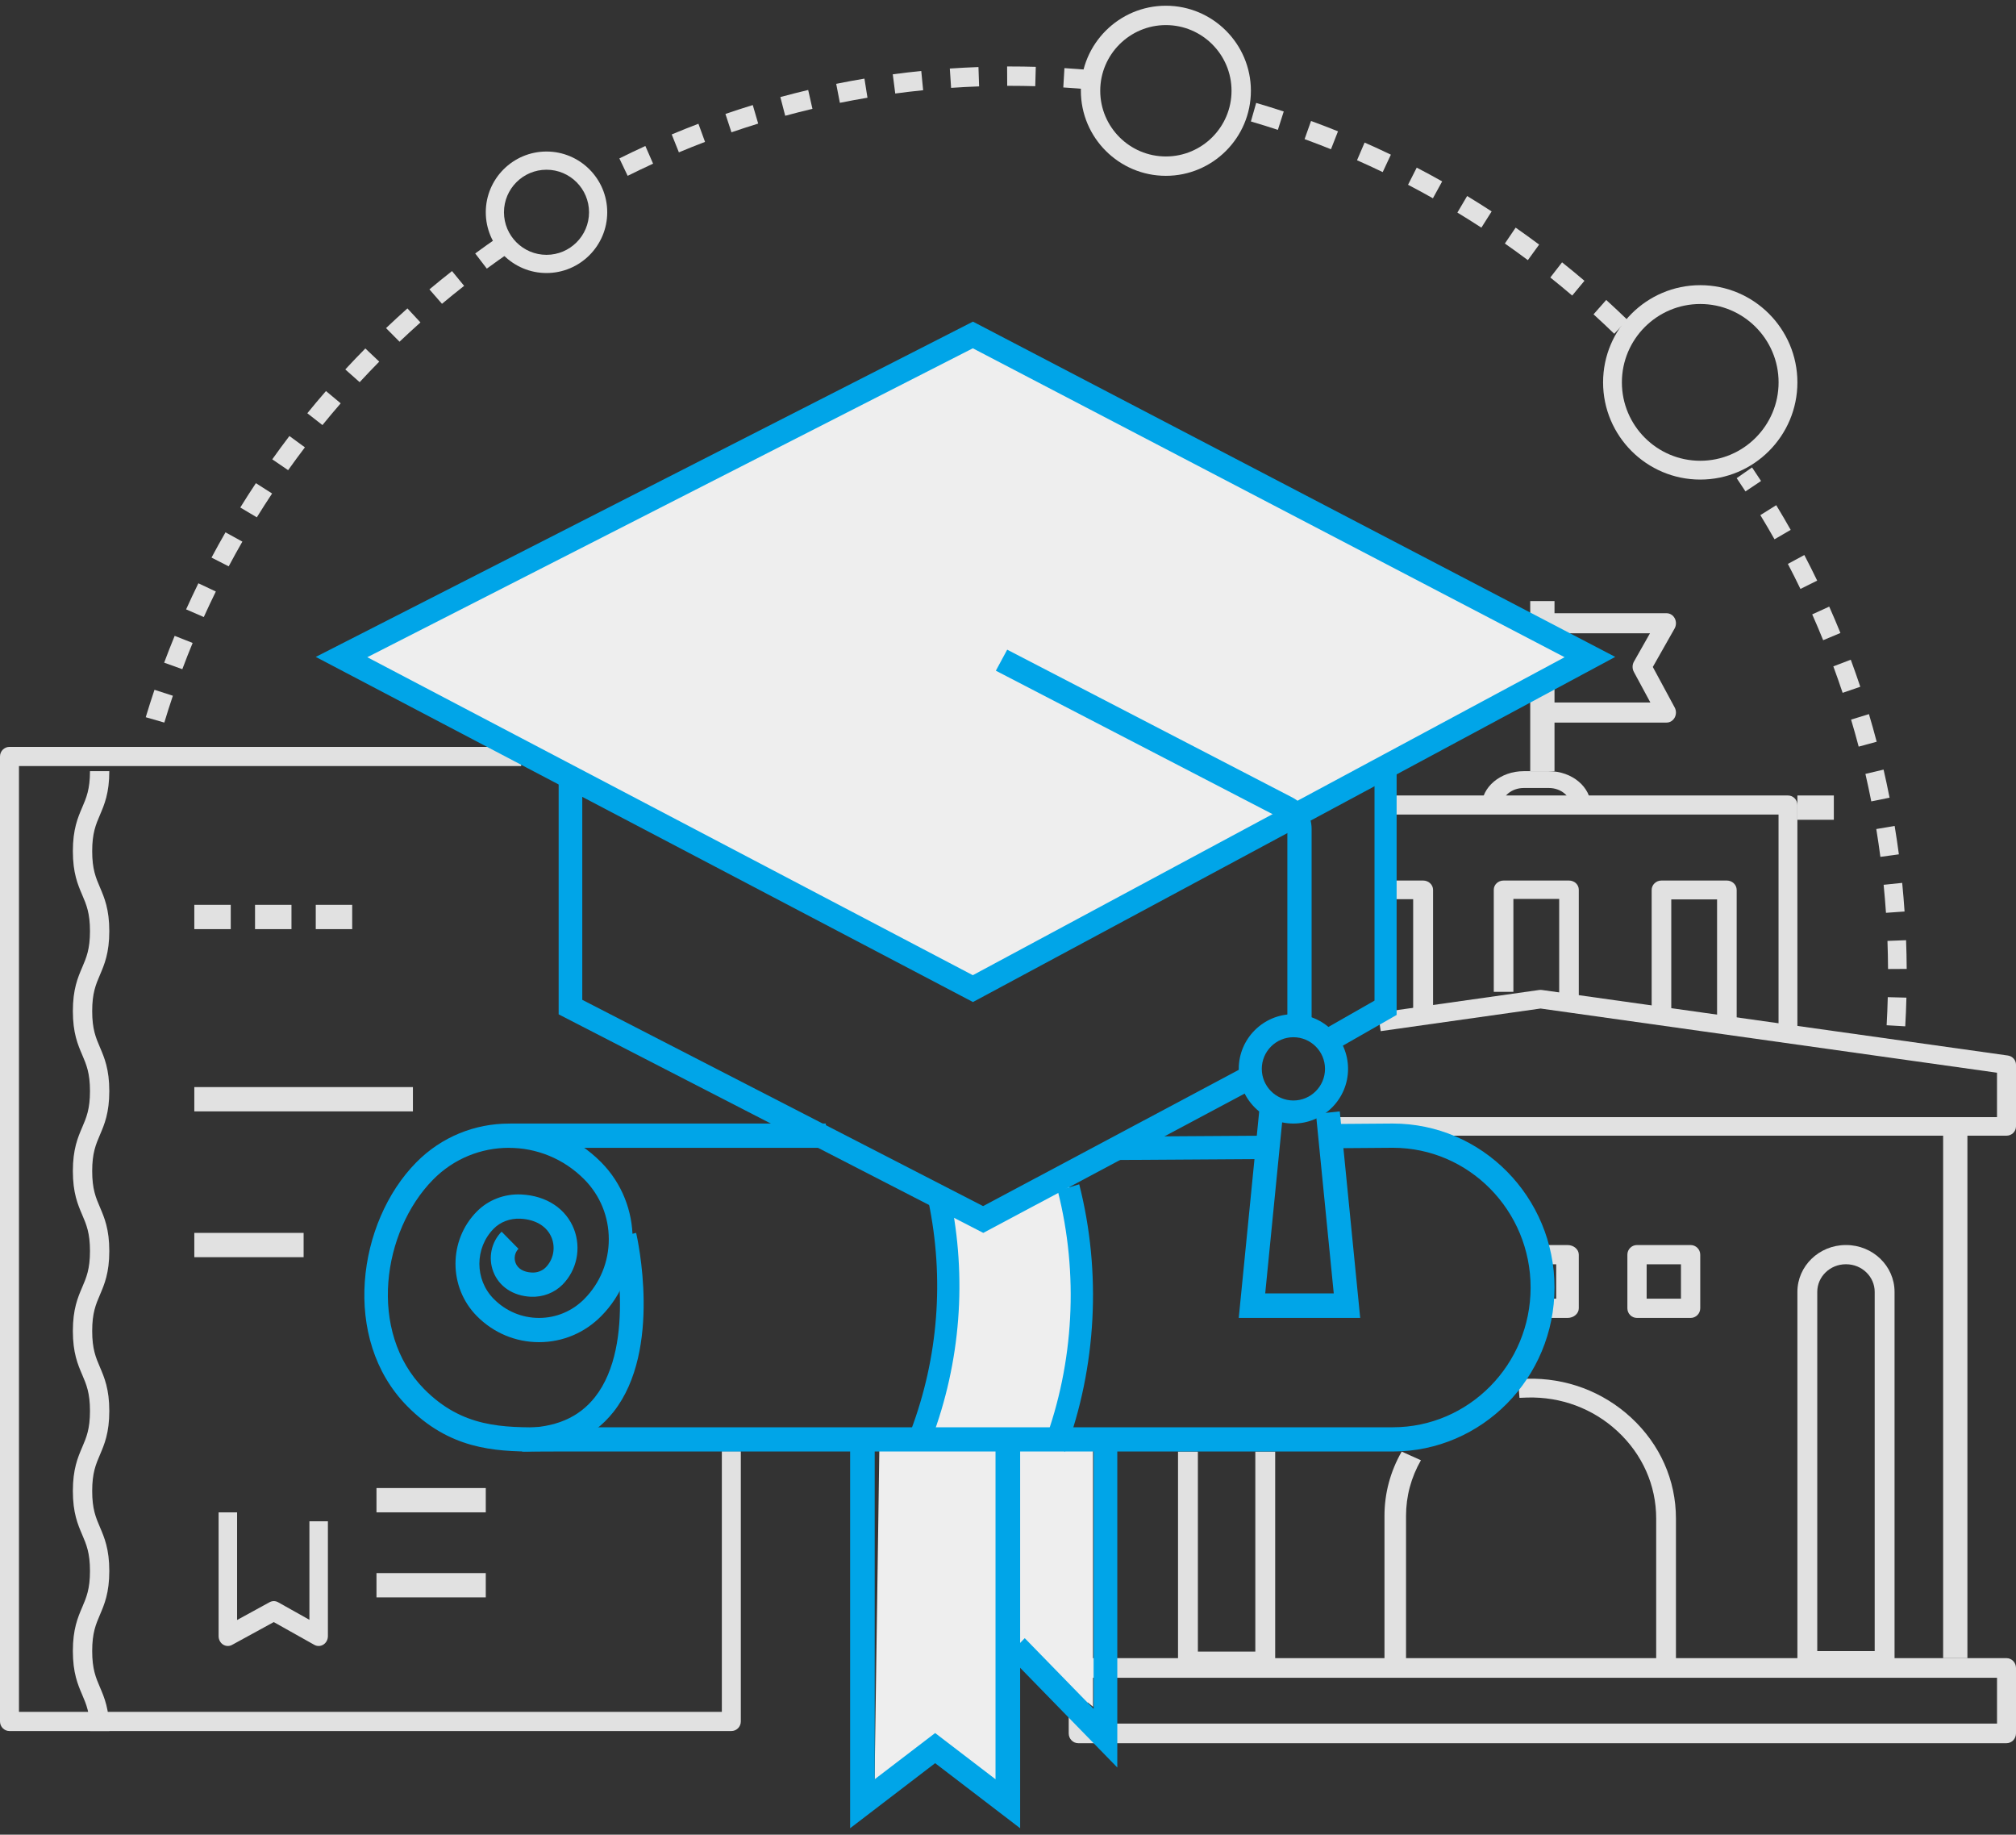 <svg xmlns="http://www.w3.org/2000/svg" width="244" height="222" viewBox="0 0 244 222" fill="none"><rect x="0" y="0" width="244" height="222" fill="#333333" stroke="none"/><g clip-path="url(#clip0_65_40)"><path fill-rule="evenodd" clip-rule="evenodd" d="M58.919 32.504L57.516 30.669C58.454 29.98 59.42 29.293 60.389 28.626L61.735 30.505C60.785 31.158 59.839 31.831 58.919 32.504ZM53.494 36.761L51.974 35.016C52.878 34.261 53.797 33.515 54.708 32.8L56.174 34.59C55.278 35.291 54.378 36.022 53.494 36.761ZM48.356 41.348L46.723 39.702C47.565 38.904 48.434 38.101 49.31 37.318L50.888 39.015C50.031 39.782 49.178 40.566 48.356 41.348ZM43.528 46.245L41.791 44.703C42.582 43.851 43.396 42.997 44.218 42.164L45.901 43.758C45.098 44.574 44.3 45.41 43.528 46.245ZM39.026 51.434L37.195 50.004C37.928 49.103 38.684 48.2 39.452 47.318L41.236 48.804C40.487 49.667 39.743 50.552 39.026 51.434ZM34.872 56.892L32.953 55.58C33.623 54.635 34.322 53.686 35.027 52.759L36.904 54.13C36.214 55.037 35.532 55.967 34.872 56.892ZM31.084 62.599L29.082 61.41C29.691 60.427 30.323 59.436 30.971 58.465L32.933 59.716C32.301 60.666 31.681 61.636 31.084 62.599ZM27.679 68.531L25.6 67.47C26.143 66.451 26.713 65.423 27.291 64.414L29.334 65.538C28.764 66.527 28.21 67.533 27.679 68.531ZM24.665 74.665L22.525 73.737C23.002 72.681 23.502 71.619 24.01 70.58L26.123 71.574C25.623 72.591 25.135 73.631 24.665 74.665ZM22.067 80.974L19.868 80.184C20.272 79.103 20.702 78.011 21.14 76.94L23.316 77.799C22.882 78.847 22.463 79.916 22.067 80.974ZM19.888 87.434L17.639 86.785C17.972 85.679 18.329 84.563 18.697 83.467L20.923 84.187C20.562 85.26 20.213 86.353 19.888 87.434Z" fill="#E1E1E1"></path><path fill-rule="evenodd" clip-rule="evenodd" d="M125.298 10.429C124.306 10.401 123.294 10.386 122.29 10.386L121.903 10.387L121.892 8.044L122.29 8.044C123.313 8.044 124.347 8.058 125.363 8.087L125.298 10.429ZM115.113 10.631L114.958 8.294C116.098 8.215 117.265 8.154 118.425 8.113L118.504 10.454C117.368 10.495 116.227 10.555 115.113 10.631ZM132.081 10.843C130.967 10.739 129.826 10.651 128.693 10.581L128.83 8.243C129.989 8.314 131.152 8.403 132.289 8.51L132.081 10.843ZM108.353 11.316L108.054 8.992C109.195 8.84 110.354 8.703 111.502 8.587L111.73 10.918C110.6 11.032 109.467 11.166 108.353 11.316ZM101.651 12.442L101.207 10.144C102.336 9.916 103.484 9.704 104.625 9.513L104.992 11.825C103.878 12.012 102.753 12.22 101.651 12.442ZM95.035 14.009L94.447 11.744C95.569 11.439 96.702 11.152 97.816 10.889L98.331 13.171C97.24 13.429 96.134 13.711 95.035 14.009ZM88.529 16.009L87.801 13.788C88.896 13.412 90.007 13.05 91.109 12.712L91.765 14.955C90.689 15.287 89.601 15.641 88.529 16.009ZM82.167 18.435L81.299 16.266C82.372 15.818 83.459 15.383 84.531 14.974L85.331 17.169C84.278 17.57 83.213 17.995 82.167 18.435ZM75.968 21.275L74.964 19.168C76.006 18.65 77.063 18.145 78.109 17.665L79.045 19.804C78.022 20.273 76.987 20.768 75.968 21.275Z" fill="#E1E1E1"></path><path fill-rule="evenodd" clip-rule="evenodd" d="M154.664 15.712C153.585 15.357 152.484 15.016 151.398 14.698L152.038 12.454C153.147 12.779 154.268 13.128 155.373 13.491L154.664 15.712ZM161.09 18.06C160.034 17.635 158.96 17.223 157.896 16.834L158.678 14.637C159.764 15.034 160.861 15.456 161.94 15.89L161.09 18.06ZM167.352 20.824C166.331 20.332 165.287 19.85 164.242 19.391L165.161 17.25C166.224 17.719 167.295 18.212 168.34 18.714L167.352 20.824ZM173.428 23.992C172.445 23.436 171.431 22.887 170.417 22.358L171.469 20.282C172.506 20.822 173.542 21.383 174.549 21.95L173.428 23.992ZM179.294 27.547C178.341 26.927 177.365 26.313 176.389 25.722L177.571 23.718C178.566 24.322 179.564 24.95 180.536 25.583L179.294 27.547ZM184.92 31.477C184.012 30.8 183.075 30.123 182.137 29.466L183.441 27.544C184.401 28.215 185.358 28.905 186.284 29.597L184.92 31.477ZM190.286 35.764C189.421 35.026 188.529 34.291 187.637 33.578L189.059 31.743C189.974 32.472 190.885 33.223 191.769 33.976L190.286 35.764ZM195.374 40.388C194.559 39.596 193.713 38.804 192.867 38.034L194.403 36.296C195.268 37.082 196.129 37.891 196.964 38.699L195.374 40.388Z" fill="#E1E1E1"></path><path fill-rule="evenodd" clip-rule="evenodd" d="M211.258 59.463C210.907 58.924 210.552 58.39 210.193 57.858L212.054 56.56C212.42 57.103 212.783 57.65 213.142 58.2L211.258 59.463ZM214.771 65.256C214.218 64.275 213.642 63.291 213.059 62.331L214.98 61.129C215.578 62.109 216.165 63.115 216.73 64.116L214.771 65.256ZM217.911 71.264C217.421 70.247 216.909 69.227 216.389 68.234L218.381 67.16C218.912 68.175 219.435 69.216 219.936 70.255L217.911 71.264ZM220.661 77.466C220.239 76.421 219.794 75.371 219.335 74.342L221.394 73.401C221.861 74.451 222.317 75.525 222.751 76.592L220.661 77.466ZM223.016 83.835C222.661 82.767 222.28 81.689 221.891 80.632L224.003 79.827C224.402 80.908 224.791 82.009 225.154 83.1L223.016 83.835ZM224.959 90.345C224.672 89.254 224.361 88.153 224.04 87.074L226.2 86.409C226.529 87.512 226.847 88.637 227.138 89.752L224.959 90.345ZM226.484 96.97C226.267 95.869 226.028 94.75 225.774 93.645L227.972 93.124C228.233 94.253 228.476 95.395 228.697 96.521L226.484 96.97ZM227.587 103.682C227.437 102.563 227.273 101.431 227.09 100.317L229.313 99.94C229.5 101.078 229.672 102.234 229.825 103.377L227.587 103.682ZM228.263 110.453C228.185 109.328 228.091 108.187 227.979 107.063L230.225 106.831C230.338 107.98 230.435 109.145 230.513 110.295L228.263 110.453ZM228.514 117.255C228.506 116.124 228.484 114.979 228.443 113.852L230.696 113.766C230.741 114.917 230.764 116.087 230.771 117.242L228.514 117.255ZM230.595 124.189L228.342 124.058C228.405 122.929 228.454 121.786 228.48 120.66L230.737 120.717C230.708 121.868 230.663 123.036 230.595 124.189Z" fill="#E1E1E1"></path><path fill-rule="evenodd" clip-rule="evenodd" d="M66.145 20.537C63.305 20.537 60.997 22.847 60.997 25.686C60.997 28.525 63.305 30.835 66.145 30.835C68.984 30.835 71.292 28.525 71.292 25.686C71.292 22.847 68.984 20.537 66.145 20.537ZM66.145 33.037C62.091 33.037 58.795 29.739 58.795 25.686C58.795 21.632 62.091 18.335 66.145 18.335C70.198 18.335 73.494 21.632 73.494 25.686C73.494 29.739 70.198 33.037 66.145 33.037Z" fill="#E1E1E1"></path><path fill-rule="evenodd" clip-rule="evenodd" d="M141.108 3.036C136.728 3.036 133.163 6.602 133.163 10.983C133.163 15.366 136.728 18.932 141.108 18.932C145.493 18.932 149.054 15.366 149.054 10.983C149.054 6.602 145.493 3.036 141.108 3.036ZM141.108 21.275C135.436 21.275 130.819 16.659 130.819 10.983C130.819 5.309 135.436 0.693 141.108 0.693C146.785 0.693 151.398 5.309 151.398 10.983C151.398 16.659 146.785 21.275 141.108 21.275Z" fill="#E1E1E1"></path><path fill-rule="evenodd" clip-rule="evenodd" d="M205.785 36.784C200.555 36.784 196.3 41.039 196.3 46.269C196.3 51.499 200.555 55.754 205.785 55.754C211.012 55.754 215.266 51.499 215.266 46.269C215.266 41.039 211.012 36.784 205.785 36.784ZM205.785 58.03C199.3 58.03 194.024 52.754 194.024 46.269C194.024 39.783 199.3 34.507 205.785 34.507C212.267 34.507 217.542 39.783 217.542 46.269C217.542 52.754 212.267 58.03 205.785 58.03Z" fill="#E1E1E1"></path><path fill-rule="evenodd" clip-rule="evenodd" d="M13.229 209.461H10.891C10.891 207.272 10.453 206.249 9.946 205.064C9.416 203.829 8.819 202.429 8.819 199.776C8.819 197.123 9.416 195.723 9.946 194.487C10.453 193.303 10.891 192.28 10.891 190.091C10.891 187.904 10.453 186.882 9.946 185.698C9.416 184.464 8.819 183.064 8.819 180.412C8.819 177.76 9.416 176.361 9.946 175.125C10.453 173.942 10.891 172.919 10.891 170.731C10.891 168.544 10.453 167.522 9.946 166.338C9.416 165.104 8.819 163.705 8.819 161.053C8.819 158.402 9.416 157.003 9.946 155.769C10.453 154.586 10.891 153.564 10.891 151.377C10.891 149.191 10.453 148.169 9.946 146.986C9.416 145.752 8.819 144.353 8.819 141.702C8.819 139.05 9.416 137.651 9.946 136.416C10.453 135.233 10.891 134.211 10.891 132.024C10.891 129.837 10.453 128.815 9.946 127.632C9.416 126.398 8.819 124.999 8.819 122.347C8.819 119.695 9.416 118.295 9.946 117.061C10.453 115.877 10.891 114.855 10.891 112.668C10.891 110.481 10.453 109.46 9.946 108.276C9.416 107.042 8.819 105.643 8.819 102.991C8.819 100.34 9.416 98.941 9.946 97.707C10.453 96.524 10.891 95.502 10.891 93.315H13.229C13.229 95.967 12.629 97.365 12.102 98.599C11.595 99.782 11.158 100.805 11.158 102.991C11.158 105.178 11.595 106.2 12.102 107.383C12.629 108.618 13.229 110.017 13.229 112.668C13.229 115.32 12.629 116.719 12.102 117.954C11.595 119.137 11.158 120.159 11.158 122.347C11.158 124.534 11.595 125.556 12.102 126.739C12.629 127.974 13.229 129.372 13.229 132.024C13.229 134.676 12.629 136.075 12.102 137.309C11.595 138.493 11.158 139.515 11.158 141.702C11.158 143.888 11.595 144.91 12.102 146.093C12.629 147.327 13.229 148.726 13.229 151.377C13.229 154.029 12.629 155.428 12.102 156.662C11.595 157.845 11.158 158.866 11.158 161.053C11.158 163.24 11.595 164.262 12.102 165.445C12.629 166.68 13.229 168.079 13.229 170.731C13.229 173.384 12.629 174.783 12.102 176.018C11.595 177.202 11.158 178.224 11.158 180.412C11.158 182.599 11.595 183.622 12.102 184.805C12.629 186.04 13.229 187.438 13.229 190.091C13.229 192.744 12.629 194.144 12.102 195.379C11.595 196.564 11.158 197.587 11.158 199.776C11.158 201.965 11.595 202.988 12.102 204.172C12.629 205.407 13.229 206.808 13.229 209.461Z" fill="#E1E1E1"></path><path fill-rule="evenodd" clip-rule="evenodd" d="M88.519 209.461H1.148C0.513 209.461 0 208.941 0 208.301V91.534C0 90.894 0.513 90.375 1.148 90.375H63.08V92.694H2.295V207.141H87.367V175.6H89.663V208.301C89.663 208.941 89.15 209.461 88.519 209.461Z" fill="#E1E1E1"></path><path fill-rule="evenodd" clip-rule="evenodd" d="M23.518 134.481H49.976V131.54H23.518V134.481Z" fill="#E1E1E1"></path><path fill-rule="evenodd" clip-rule="evenodd" d="M23.518 152.123H36.747V149.183H23.518V152.123Z" fill="#E1E1E1"></path><path fill-rule="evenodd" clip-rule="evenodd" d="M45.566 182.997H58.795V180.057H45.566V182.997Z" fill="#E1E1E1"></path><path fill-rule="evenodd" clip-rule="evenodd" d="M45.566 193.289H58.795V190.348H45.566V193.289Z" fill="#E1E1E1"></path><path fill-rule="evenodd" clip-rule="evenodd" d="M38.568 199.169C38.39 199.169 38.212 199.124 38.045 199.032L33.135 196.277L28.085 199.037C27.74 199.228 27.325 199.21 26.991 198.994C26.658 198.778 26.458 198.391 26.458 197.975V182.997H28.696V196.023L32.628 193.871C32.954 193.692 33.339 193.695 33.661 193.876L37.449 196V184.078H39.687V197.975C39.687 198.394 39.483 198.781 39.146 198.997C38.968 199.111 38.768 199.169 38.568 199.169Z" fill="#E1E1E1"></path><path fill-rule="evenodd" clip-rule="evenodd" d="M23.518 112.428H27.928V109.487H23.518V112.428Z" fill="#E1E1E1"></path><path fill-rule="evenodd" clip-rule="evenodd" d="M30.867 112.428H35.277V109.487H30.867V112.428Z" fill="#E1E1E1"></path><path fill-rule="evenodd" clip-rule="evenodd" d="M38.217 112.428H42.627V109.487H38.217V112.428Z" fill="#E1E1E1"></path><path fill-rule="evenodd" clip-rule="evenodd" d="M235.181 200.64H238.12V135.951H235.181V200.64Z" fill="#E1E1E1"></path><path fill-rule="evenodd" clip-rule="evenodd" d="M242.85 137.421H161.687V135.178H241.701V129.802L186.459 122.034L186.261 122.062L167.111 124.771L166.78 122.55L186.291 119.79C186.398 119.775 186.512 119.775 186.619 119.79L243.014 127.721C243.578 127.8 244 128.273 244 128.831V136.299C244 136.918 243.486 137.421 242.85 137.421Z" fill="#E1E1E1"></path><path fill-rule="evenodd" clip-rule="evenodd" d="M185.205 93.315H188.145V72.732H185.205V93.315Z" fill="#E1E1E1"></path><path fill-rule="evenodd" clip-rule="evenodd" d="M201.71 87.434H186.675V85.005H199.747L197.747 81.298C197.541 80.914 197.545 80.438 197.758 80.058L199.699 76.632H186.675V74.203H201.71C202.122 74.203 202.497 74.439 202.699 74.822C202.898 75.204 202.89 75.674 202.68 76.049L200.043 80.704L202.692 85.611C202.894 85.986 202.894 86.45 202.692 86.826C202.489 87.203 202.119 87.434 201.71 87.434Z" fill="#E1E1E1"></path><path fill-rule="evenodd" clip-rule="evenodd" d="M170.175 202.11H167.566V183.429C167.566 180.692 168.266 178.073 169.648 175.646L171.976 176.693C170.78 178.792 170.175 181.058 170.175 183.429V202.11Z" fill="#E1E1E1"></path><path fill-rule="evenodd" clip-rule="evenodd" d="M202.843 202.11H200.451V183.745C200.451 179.729 198.784 175.976 195.758 173.177C192.804 170.444 188.931 168.993 184.848 169.106C184.507 169.111 184.206 169.123 183.905 169.144L183.735 166.874C184.08 166.85 184.428 166.837 184.781 166.833C189.521 166.697 194.004 168.381 197.426 171.546C200.919 174.777 202.843 179.109 202.843 183.745V202.11Z" fill="#E1E1E1"></path><path fill-rule="evenodd" clip-rule="evenodd" d="M131.646 208.557H241.703V203.013H131.646V208.557ZM242.852 210.931H130.498C129.863 210.931 129.349 210.399 129.349 209.744V201.826C129.349 201.171 129.863 200.64 130.498 200.64H242.852C243.487 200.64 244 201.171 244 201.826V209.744C244 210.399 243.487 210.931 242.852 210.931Z" fill="#E1E1E1"></path><path fill-rule="evenodd" clip-rule="evenodd" d="M153.135 202.11H143.781C143.116 202.11 142.578 201.603 142.578 200.978V175.646H144.983V199.846H151.933V175.646H154.337V200.978C154.337 201.603 153.8 202.11 153.135 202.11Z" fill="#E1E1E1"></path><path fill-rule="evenodd" clip-rule="evenodd" d="M219.947 199.784H226.897V156.321C226.897 154.478 225.348 152.979 223.442 152.979H223.398C221.495 152.979 219.947 154.478 219.947 156.321V199.784ZM228.099 202.11H218.744C218.08 202.11 217.542 201.589 217.542 200.947V156.321C217.542 153.195 220.169 150.653 223.398 150.653H223.442C226.674 150.653 229.301 153.195 229.301 156.321V200.947C229.301 201.589 228.764 202.11 228.099 202.11Z" fill="#E1E1E1"></path><path fill-rule="evenodd" clip-rule="evenodd" d="M173.446 122.719H171.037V108.802H167.566V106.547H172.241C172.907 106.547 173.446 107.052 173.446 107.675V122.719Z" fill="#E1E1E1"></path><path fill-rule="evenodd" clip-rule="evenodd" d="M191.084 121.249H188.711V108.77H183.169V120.013H180.795V107.658C180.795 107.044 181.326 106.547 181.982 106.547H189.897C190.554 106.547 191.084 107.044 191.084 107.658V121.249Z" fill="#E1E1E1"></path><path fill-rule="evenodd" clip-rule="evenodd" d="M210.193 124.189H207.82V108.83H202.277V122.92H199.904V107.689C199.904 107.058 200.434 106.547 201.09 106.547H209.002C209.658 106.547 210.193 107.058 210.193 107.689V124.189Z" fill="#E1E1E1"></path><path fill-rule="evenodd" clip-rule="evenodd" d="M189.717 159.474H186.675V157.14H188.35V152.987H186.675V150.653H189.717C190.469 150.653 191.084 151.176 191.084 151.82V158.307C191.084 158.952 190.469 159.474 189.717 159.474Z" fill="#E1E1E1"></path><path fill-rule="evenodd" clip-rule="evenodd" d="M199.297 157.14H203.45V152.987H199.297V157.14ZM204.617 159.474H198.13C197.485 159.474 196.964 158.952 196.964 158.307V151.82C196.964 151.176 197.485 150.653 198.13 150.653H204.617C205.258 150.653 205.783 151.176 205.783 151.82V158.307C205.783 158.952 205.258 159.474 204.617 159.474Z" fill="#E1E1E1"></path><path fill-rule="evenodd" clip-rule="evenodd" d="M217.542 125.659H215.26V98.566H167.566V96.255H216.401C217.032 96.255 217.542 96.772 217.542 97.41V125.659Z" fill="#E1E1E1"></path><path fill-rule="evenodd" clip-rule="evenodd" d="M217.542 99.196H221.952V96.255H217.542V99.196Z" fill="#E1E1E1"></path><path fill-rule="evenodd" clip-rule="evenodd" d="M148.458 99.196H154.337V96.255H148.458V99.196Z" fill="#84C8F4"></path><path fill-rule="evenodd" clip-rule="evenodd" d="M192.554 97.726H190.126V97.582C190.126 96.351 188.931 95.35 187.464 95.35H184.42C182.952 95.35 181.754 96.351 181.754 97.582V97.726H179.325V97.582C179.325 95.229 181.609 93.315 184.42 93.315H187.464C190.27 93.315 192.554 95.229 192.554 97.582V97.726Z" fill="#E1E1E1"></path><path fill-rule="evenodd" clip-rule="evenodd" d="M132.289 174.176V206.52L122 198.102L122.559 174.592L132.289 174.176Z" fill="#EEEEEE"></path><path fill-rule="evenodd" clip-rule="evenodd" d="M122 174.176V216.812L113.661 211.421L105.831 216.812L106.445 174.176H122Z" fill="#EEEEEE"></path><path fill-rule="evenodd" clip-rule="evenodd" d="M129.41 143.302L118.891 148.225L113.318 145.353L114.891 151.527L111.711 174.176H126.882L130.819 164.223L129.41 143.302Z" fill="#EEEEEE"></path><path fill-rule="evenodd" clip-rule="evenodd" d="M61.735 138.891H99.952V135.951H61.735V138.891Z" fill="#00A5E8"></path><path fill-rule="evenodd" clip-rule="evenodd" d="M135.255 140.361L135.229 137.534L152.841 137.421L152.867 140.248L135.255 140.361Z" fill="#00A5E8"></path><path fill-rule="evenodd" clip-rule="evenodd" d="M64.84 175.646C59.661 175.646 54.351 175.286 49.278 170.141C41.271 162.023 43.256 147.878 50.378 140.655C56.554 134.393 66.603 134.393 72.778 140.655C77.832 145.779 77.832 154.116 72.778 159.24C70.767 161.282 68.089 162.406 65.243 162.406C62.396 162.406 59.722 161.282 57.707 159.24C54.27 155.756 54.27 150.086 57.707 146.601C59.094 145.193 61.051 144.435 63.09 144.535C66.131 144.676 68.522 146.253 69.48 148.755C70.361 151.062 69.817 153.684 68.093 155.434C67.097 156.442 65.698 156.974 64.246 156.911C62.09 156.809 60.389 155.672 59.703 153.871C59.063 152.2 59.458 150.301 60.71 149.034L62.752 151.108C62.316 151.555 62.174 152.223 62.4 152.813C62.668 153.518 63.373 153.934 64.381 153.982C65.013 154.014 65.633 153.78 66.047 153.361C66.963 152.432 67.25 151.04 66.783 149.815C66.243 148.409 64.848 147.552 62.959 147.464C61.737 147.414 60.565 147.849 59.753 148.674C57.443 151.016 57.443 154.826 59.753 157.166C61.22 158.653 63.17 159.473 65.243 159.473C67.319 159.473 69.269 158.653 70.733 157.166C72.637 155.239 73.683 152.675 73.683 149.948C73.683 147.22 72.637 144.657 70.736 142.729C65.687 137.61 57.473 137.61 52.424 142.729C46.267 148.973 44.489 161.136 51.324 168.068C55.96 172.767 60.875 172.742 66.089 172.709C66.495 172.706 66.901 172.704 67.308 172.704H168.575C177.774 172.704 185.252 165.118 185.252 155.794C185.252 146.469 177.774 138.884 168.575 138.884L161.534 138.938L161.511 136.005L168.564 135.951C179.368 135.951 188.145 144.852 188.145 155.794C188.145 166.736 179.368 175.636 168.575 175.636H67.308C66.909 175.636 66.507 175.639 66.105 175.642C65.683 175.643 65.262 175.646 64.84 175.646Z" fill="#00A5E8"></path><path fill-rule="evenodd" clip-rule="evenodd" d="M112.736 174.176L110.241 173.096C113.573 164.269 114.311 154.692 112.376 145.4L114.999 144.772C117.055 154.637 116.275 164.805 112.736 174.176Z" fill="#00A5E8"></path><path fill-rule="evenodd" clip-rule="evenodd" d="M128.914 175.646L126.41 174.548C129.998 164.916 130.57 154.096 128.019 144.083L130.62 143.302C133.331 153.933 132.723 165.42 128.914 175.646Z" fill="#00A5E8"></path><path fill-rule="evenodd" clip-rule="evenodd" d="M63.205 175.646V172.775C67.151 172.775 70.033 171.559 72.008 169.059C77.107 162.611 74.234 149.964 74.203 149.837L76.993 149.183C77.126 149.757 80.197 163.321 74.252 170.843C71.731 174.03 68.016 175.646 63.205 175.646Z" fill="#00A5E8"></path><path fill-rule="evenodd" clip-rule="evenodd" d="M123.47 221.222L113.181 213.349L102.892 221.222V174.176H105.867V215.294L113.181 209.702L120.49 215.294V174.176H123.47V221.222Z" fill="#00A5E8"></path><path fill-rule="evenodd" clip-rule="evenodd" d="M135.229 213.871L122 200.3L124.026 198.222L132.365 206.778V174.176H135.229V213.871Z" fill="#00A5E8"></path><path fill-rule="evenodd" clip-rule="evenodd" d="M161.472 127.13L160.217 124.584L166.359 121.078V91.845H169.036V122.812L161.472 127.13Z" fill="#00A5E8"></path><path fill-rule="evenodd" clip-rule="evenodd" d="M119.008 149.183L67.615 122.739V91.845H70.474V120.982L118.985 145.942L150.057 129.386L151.398 131.925L119.008 149.183Z" fill="#00A5E8"></path><path fill-rule="evenodd" clip-rule="evenodd" d="M41.157 79.51L116.982 40.388L191.084 79.51L116.982 119.779L41.157 79.51Z" fill="#EEEEEE"></path><path fill-rule="evenodd" clip-rule="evenodd" d="M44.456 79.525L117.743 118.001L189.366 79.525L117.743 42.145L44.456 79.525ZM117.758 121.249L38.217 79.488L117.758 38.918L195.494 79.488L117.758 121.249Z" fill="#00A5E8"></path><path fill-rule="evenodd" clip-rule="evenodd" d="M158.747 124.189H155.811V100.304C155.811 99.771 155.511 99.284 155.029 99.035L120.53 81.157L121.903 78.613L156.402 96.491C157.849 97.24 158.747 98.701 158.747 100.304V124.189Z" fill="#00A5E8"></path><path fill-rule="evenodd" clip-rule="evenodd" d="M156.542 125.507C154.433 125.507 152.716 127.225 152.716 129.335C152.716 131.445 154.433 133.163 156.542 133.163C158.655 133.163 160.368 131.445 160.368 129.335C160.368 127.225 158.655 125.507 156.542 125.507ZM156.542 135.951C152.893 135.951 149.928 132.983 149.928 129.335C149.928 125.687 152.893 122.719 156.542 122.719C160.191 122.719 163.157 125.687 163.157 129.335C163.157 132.983 160.191 135.951 156.542 135.951Z" fill="#00A5E8"></path><path fill-rule="evenodd" clip-rule="evenodd" d="M164.627 159.474H149.928L152.403 134.481L155.281 134.78L153.131 156.508H161.427L159.273 134.78L162.155 134.481L164.627 159.474Z" fill="#00A5E8"></path></g><defs><clipPath id="clip0_65_40"><rect width="244" height="222" fill="white"></rect></clipPath></defs></svg>